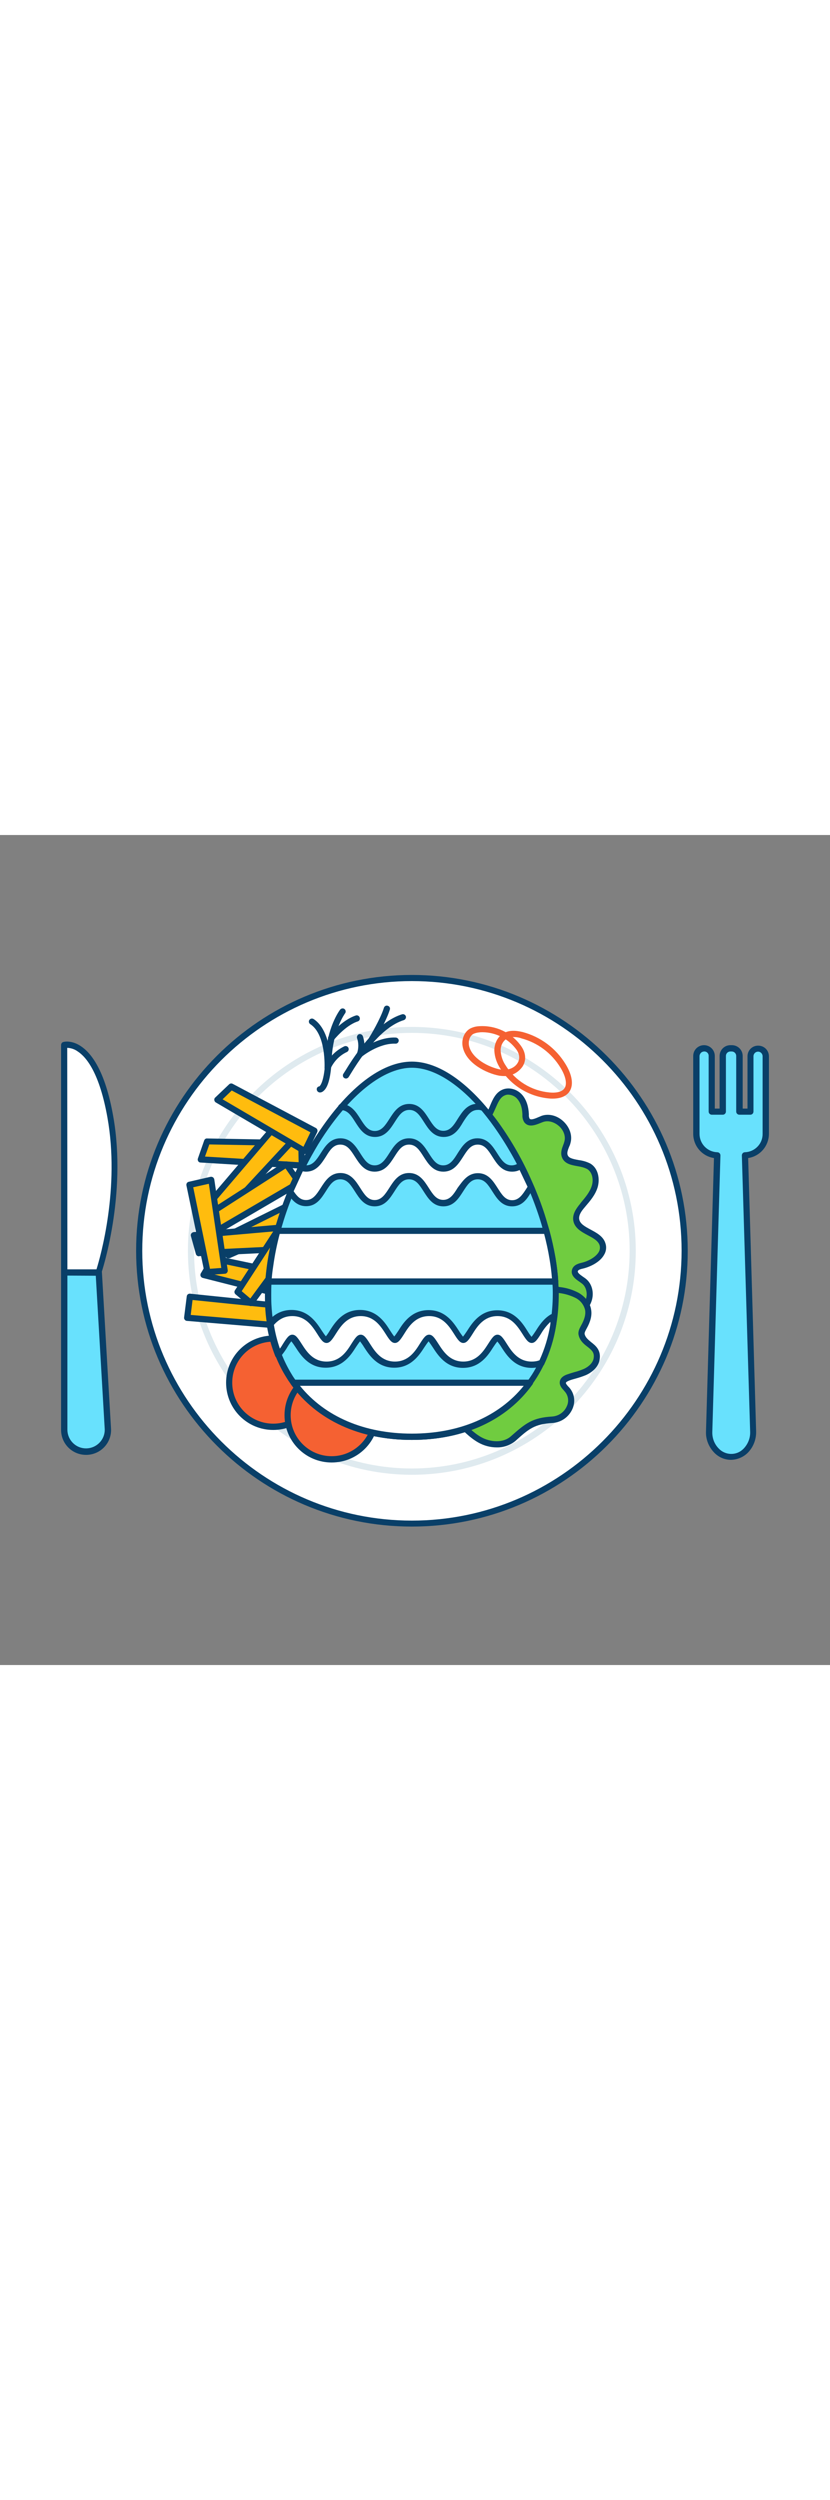 <svg version="1.1" id="Layer_1" xmlns="http://www.w3.org/2000/svg" xmlns:xlink="http://www.w3.org/1999/xlink" x="0px" y="0px" viewBox="0 0 500 500" style="width: 166px;" xml:space="preserve" data-imageid="easter-bunny-1-10" imageName="Easter Bunny 1" class="illustrations_image">
<rect x="0" y="0" width="500" height="500" fill="#808080" stroke="none"/>
<style type="text/css">
	.st0_easter-bunny-1-10{fill:#FFFFFF;}
	.st1_easter-bunny-1-10{fill:#093F68;}
	.st2_easter-bunny-1-10{fill:#70CC40;}
	.st3_easter-bunny-1-10{fill:#DFEAEF;}
	.st4_easter-bunny-1-10{fill:#FFBC0E;}
	.st5_easter-bunny-1-10{fill:#F56132;}
	.st6_easter-bunny-1-10{fill:#68E1FD;}
</style>
<g id="food_easter-bunny-1-10">
	<circle class="st0_easter-bunny-1-10" cx="248.1" cy="250.4" r="164.3"/>
	<path class="st1_easter-bunny-1-10" d="M248.1,416.6C156.5,416.6,82,342.1,82,250.4S156.5,84.3,248.1,84.3s166.2,74.6,166.2,166.2&#10;&#9;&#9;S339.8,416.6,248.1,416.6z M248.1,88c-89.6,0-162.4,72.9-162.4,162.5s72.9,162.5,162.4,162.5S410.6,340,410.6,250.4&#10;&#9;&#9;S337.7,88,248.1,88L248.1,88z"/>
	<path class="st2_easter-bunny-1-10" d="M295,167.9c2.5-4.6,3.6-10.9,8.5-12.9c3.4-1.4,7.5,0.2,9.8,3s3.2,6.6,3.4,10.2c-0.1,1.3,0.2,2.5,0.8,3.6&#10;&#9;&#9;c1.9,2.7,6,0.4,9.1-0.8c8-3.1,17.6,5.6,15.4,13.9c-0.8,2.8-2.5,5.5-1.7,8.2c1.6,5.3,9.8,3.5,14.5,6.4c3.9,2.3,4.9,7.8,3.6,12.2&#10;&#9;&#9;s-4.5,7.9-7.5,11.4c-2,2.4-4.1,5.2-3.8,8.4c0.9,7.5,13.6,7.7,15.9,14.9c2.1,6.4-5.7,11.4-12.2,13c-1.7,0.4-3.7,1-4.3,2.6&#10;&#9;&#9;c-1.1,2.9,3,4.8,5.4,6.7c3.3,2.6,4.2,7.6,2.8,11.6s-4.7,7.1-8.5,9.1c-13.3,7.3-30,2.2-43-5.5c-9.2-5.5-18.6-13.6-18.8-24.4&#10;&#9;&#9;c-0.2-11.5,10.2-22.4,6.3-33.2c-2.3-6.4-8.8-10-13.1-15.2c-6-7.1-7.4-17.6-4-26.2C277.7,174.5,289.5,178,295,167.9z"/>
	<path class="st1_easter-bunny-1-10" d="M331.9,294.9c-11.5,0-22.7-5.3-29.5-9.3c-12.7-7.5-19.5-16.5-19.7-26c-0.1-5.3,1.9-10.4,3.8-15.4&#10;&#9;&#9;c2.4-6.1,4.6-11.8,2.6-17.3c-1.3-3.7-4.4-6.5-7.6-9.4c-1.8-1.6-3.6-3.4-5.2-5.2c-6.2-7.4-8-18.7-4.3-28.1c2.4-6.1,7-8,11.5-9.8&#10;&#9;&#9;c3.9-1.6,7.6-3.1,9.9-7.4c0.7-1.3,1.3-2.6,1.8-3.9c1.6-3.8,3.4-8.1,7.7-9.8c4-1.6,8.9-0.1,11.9,3.5c2.3,2.8,3.6,6.7,3.8,11.4v0.3&#10;&#9;&#9;c-0.1,0.8,0.1,1.6,0.4,2.3c0.7,1,2.8,0.3,5.5-0.9c0.5-0.2,1-0.4,1.4-0.6c4.3-1.7,9.5-0.5,13.4,3.1s5.6,8.6,4.4,13&#10;&#9;&#9;c-0.2,0.9-0.5,1.7-0.9,2.5c-0.7,1.8-1.3,3.4-0.9,4.7c0.6,2,2.9,2.5,6.6,3.2c2.5,0.3,4.9,1,7.1,2.1c4.9,2.9,5.9,9.4,4.4,14.4&#10;&#9;&#9;c-1.4,4.5-4.4,8-7.3,11.4l-0.5,0.6c-1.8,2.1-3.6,4.5-3.3,7c0.4,2.9,3.4,4.5,6.9,6.4s7.6,4,8.9,8.2c0.8,2.3,0.5,4.9-0.8,7&#10;&#9;&#9;c-2.5,4.5-8.5,7.3-12.8,8.3c-0.9,0.2-2.7,0.6-3,1.5s1.1,2,3.1,3.4c0.6,0.4,1.2,0.8,1.7,1.2c3.8,3,5.2,8.6,3.4,13.7&#10;&#9;&#9;c-1.4,4-4.7,7.6-9.3,10.1C342.5,293.7,337.2,295,331.9,294.9z M306.2,156.4c-0.7,0-1.4,0.1-2,0.4c-2.9,1.1-4.2,4.4-5.7,7.8&#10;&#9;&#9;c-0.6,1.4-1.3,2.9-2,4.2l0,0c-3,5.5-7.7,7.4-11.8,9.1s-7.7,3.1-9.5,7.8c-3.2,8.1-1.7,17.9,3.7,24.3c1.5,1.7,3.1,3.3,4.9,4.9&#10;&#9;&#9;c3.4,3.1,6.9,6.4,8.6,10.9c2.4,6.8-0.1,13.4-2.7,19.9c-1.8,4.6-3.6,9.3-3.5,13.9c0.2,10.3,9.9,18.1,17.9,22.8&#10;&#9;&#9;c9.2,5.4,26.8,13.4,41.2,5.5c3.8-2.1,6.5-5,7.6-8.1c1.2-3.5,0.3-7.5-2.2-9.5c-0.5-0.4-1-0.7-1.5-1.1c-2.5-1.7-5.8-4-4.5-7.7&#10;&#9;&#9;c1-2.7,4-3.4,5.6-3.8c3.9-0.9,8.5-3.3,10.4-6.5c0.7-1.2,0.9-2.7,0.5-4.1c-0.9-2.7-3.9-4.3-7.1-6c-3.9-2.1-8.2-4.4-8.8-9.2&#10;&#9;&#9;c-0.4-3.7,1.8-6.9,4.2-9.8l0.5-0.7c2.6-3.1,5.4-6.4,6.5-10.1c1.1-3.4,0.5-8.1-2.8-10.1c-1.8-0.9-3.8-1.4-5.8-1.7&#10;&#9;&#9;c-3.8-0.7-8.1-1.4-9.5-5.7c-0.8-2.6,0.1-5,0.9-7.1c0.3-0.7,0.5-1.4,0.7-2.1c1-3.7-1-7.3-3.3-9.3s-6-3.7-9.6-2.4l-1.3,0.5&#10;&#9;&#9;c-3,1.2-7.4,3.1-10-0.4c-0.8-1.3-1.2-2.9-1.1-4.4v-0.3c-0.1-2.7-0.6-6.4-2.9-9.1C310.5,157.5,308.4,156.5,306.2,156.4z M295,167.9&#10;&#9;&#9;L295,167.9z"/>
	<path class="st3_easter-bunny-1-10" d="M248.1,385.4c-74.4,0-134.9-60.5-134.9-134.9s60.5-134.9,134.9-134.9s134.9,60.5,134.9,134.9&#10;&#9;&#9;S322.5,385.4,248.1,385.4z M248.1,119.2c-72.3,0-131.2,58.9-131.2,131.2s58.9,131.2,131.2,131.2s131.2-58.9,131.2-131.2&#10;&#9;&#9;S320.5,119.2,248.1,119.2z"/>
	<polygon class="st4_easter-bunny-1-10" points="181.5,185.7 124.7,184.6 120.9,195.5 181.7,199.2 &#9;"/>
	<path class="st1_easter-bunny-1-10" d="M181.7,201h-0.1l-60.8-3.7c-0.6,0-1.1-0.3-1.4-0.8c-0.3-0.5-0.4-1.1-0.2-1.6L123,184c0.3-0.8,1-1.3,1.8-1.2&#10;&#9;&#9;l56.8,1c1,0,1.8,0.8,1.8,1.8l0.2,13.5C183.6,200.1,182.8,201,181.7,201C181.8,201,181.8,201,181.7,201L181.7,201z M123.5,193.7&#10;&#9;&#9;l56.4,3.4l-0.2-9.7l-53.6-1L123.5,193.7z"/>
	<polygon class="st4_easter-bunny-1-10" points="164.5,176.9 127.7,220.1 133.7,229.9 175.1,185.3 &#9;"/>
	<path class="st1_easter-bunny-1-10" d="M133.7,231.8h-0.2c-0.6-0.1-1.1-0.4-1.4-0.9l-6-9.8c-0.4-0.7-0.3-1.6,0.2-2.2l36.8-43.2&#10;&#9;&#9;c0.6-0.8,1.8-0.9,2.6-0.2l10.6,8.4c0.8,0.6,0.9,1.8,0.3,2.6c0,0-0.1,0.1-0.1,0.1L135,231.2C134.7,231.6,134.2,231.8,133.7,231.8z&#10;&#9;&#9; M130,220.3l4,6.6l38.4-41.4l-7.6-6L130,220.3z"/>
	<polygon class="st4_easter-bunny-1-10" points="183.9,266.7 128.3,255 122.5,265 181.6,280 &#9;"/>
	<path class="st1_easter-bunny-1-10" d="M181.6,281.9c-0.2,0-0.3,0-0.5-0.1l-59-15c-1-0.3-1.6-1.3-1.3-2.3c0-0.2,0.1-0.3,0.2-0.5l5.8-9.9&#10;&#9;&#9;c0.4-0.7,1.2-1.1,2-0.9l55.6,11.7c0.9,0.2,1.6,1.1,1.4,2.1l-2.3,13.3c-0.1,0.5-0.4,1-0.8,1.2C182.3,281.7,181.9,281.8,181.6,281.9z&#10;&#9;&#9; M125.4,263.8l54.7,13.9l1.6-9.5l-52.5-11L125.4,263.8z"/>
	<polygon class="st4_easter-bunny-1-10" points="173.5,284.1 114.3,278.1 112.8,290.8 173.5,296 &#9;"/>
	<path class="st1_easter-bunny-1-10" d="M173.5,297.8h-0.2l-60.7-5.1c-0.5,0-1-0.3-1.3-0.7c-0.3-0.4-0.5-0.9-0.4-1.4l1.6-12.7c0.1-1,1-1.7,2-1.6&#10;&#9;&#9;l59.2,6.1c1,0.1,1.7,0.9,1.7,1.9l0,11.8c0,0.5-0.2,1-0.6,1.4C174.4,297.7,173.9,297.8,173.5,297.8z M114.9,289.1l56.8,4.8v-8.1&#10;&#9;&#9;l-55.7-5.7L114.9,289.1z"/>
	<polygon class="st4_easter-bunny-1-10" points="172.5,198.3 124.8,229 127.6,240.1 180.2,209.3 &#9;"/>
	<path class="st1_easter-bunny-1-10" d="M127.6,242c-0.2,0-0.5-0.1-0.7-0.1c-0.5-0.2-0.9-0.7-1.1-1.2l-2.8-11.1c-0.2-0.8,0.1-1.6,0.8-2l47.7-30.7&#10;&#9;&#9;c0.8-0.5,2-0.3,2.5,0.5l7.7,11.1c0.3,0.4,0.4,1,0.3,1.5c-0.1,0.5-0.4,0.9-0.9,1.2l-52.6,30.8C128.3,241.9,128,242,127.6,242z&#10;&#9;&#9; M126.9,229.9l1.9,7.4l48.7-28.5l-5.5-7.9L126.9,229.9z"/>
	<polygon class="st4_easter-bunny-1-10" points="189.4,178.2 139.3,151.6 131,159.5 183.5,190.4 &#9;"/>
	<path class="st1_easter-bunny-1-10" d="M183.5,192.2c-0.3,0-0.7-0.1-0.9-0.2L130,161.1c-0.5-0.3-0.8-0.8-0.9-1.4c-0.1-0.6,0.1-1.2,0.6-1.6l8.3-7.9&#10;&#9;&#9;c0.6-0.6,1.5-0.7,2.2-0.3l50.1,26.6c0.9,0.5,1.2,1.6,0.8,2.5l-5.9,12.1c-0.2,0.5-0.6,0.8-1.1,1&#10;&#9;&#9;C183.9,192.2,183.7,192.2,183.5,192.2z M134.1,159.2l48.7,28.6l4.2-8.7l-47.4-25.2L134.1,159.2z"/>
	<polygon class="st4_easter-bunny-1-10" points="186.9,216.6 136,241.7 137.6,253.1 193.3,228.4 &#9;"/>
	<path class="st1_easter-bunny-1-10" d="M137.6,255c-0.3,0-0.6-0.1-0.9-0.2c-0.5-0.3-0.9-0.8-0.9-1.4l-1.6-11.4c-0.1-0.8,0.3-1.6,1-1.9l50.9-25.2&#10;&#9;&#9;c0.9-0.4,2-0.1,2.5,0.8l6.4,11.9c0.5,0.9,0.1,2-0.8,2.5c0,0-0.1,0-0.1,0.1l-55.7,24.7C138.1,254.9,137.8,255,137.6,255z M138,242.8&#10;&#9;&#9;l1.1,7.6l51.6-22.9l-4.6-8.6L138,242.8z"/>
	<polygon class="st4_easter-bunny-1-10" points="181.1,235.6 116.8,241.1 119.8,252 183.1,248.9 &#9;"/>
	<path class="st1_easter-bunny-1-10" d="M119.8,253.8c-0.8,0-1.6-0.6-1.8-1.4l-3-10.8c-0.3-1,0.3-2,1.3-2.3c0.1,0,0.2,0,0.3-0.1l64.4-5.6&#10;&#9;&#9;c1-0.1,1.9,0.6,2,1.6l2,13.3c0.1,0.5-0.1,1-0.4,1.4c-0.3,0.4-0.8,0.6-1.4,0.7l-63.3,3.1L119.8,253.8z M119.2,242.8l2,7.2l59.8-2.9&#10;&#9;&#9;l-1.4-9.6L119.2,242.8z"/>
	<polygon class="st4_easter-bunny-1-10" points="172.4,230.3 143.1,275.2 151.1,281.9 183.8,237.4 &#9;"/>
	<path class="st1_easter-bunny-1-10" d="M151.1,283.8c-0.4,0-0.9-0.2-1.2-0.4l-8-6.7c-0.7-0.6-0.9-1.6-0.4-2.4l29.2-44.9c0.6-0.8,1.7-1.1,2.5-0.6&#10;&#9;&#9;l11.5,7.1c0.9,0.5,1.1,1.7,0.6,2.5c0,0-0.1,0.1-0.1,0.1L152.6,283c-0.3,0.4-0.8,0.7-1.3,0.8L151.1,283.8z M145.6,274.8l5.2,4.4&#10;&#9;&#9;l30.3-41.3l-8.2-5.1L145.6,274.8z"/>
	<polygon class="st4_easter-bunny-1-10" points="114.1,210.8 124.9,263.3 135.4,262.5 127.3,207.8 &#9;"/>
	<path class="st1_easter-bunny-1-10" d="M125,265.1c-0.9,0-1.6-0.6-1.8-1.5l-10.9-52.5c-0.2-1,0.4-2,1.4-2.2l13.1-3c0.5-0.1,1,0,1.5,0.3&#10;&#9;&#9;c0.4,0.3,0.7,0.8,0.8,1.3l8.1,54.7c0.1,0.5-0.1,1-0.4,1.4c-0.3,0.4-0.8,0.7-1.3,0.7L125,265.1L125,265.1z M116.4,212.2l10.1,49.1&#10;&#9;&#9;l6.8-0.5l-7.5-50.7L116.4,212.2z"/>
	<circle class="st5_easter-bunny-1-10" cx="164.6" cy="330" r="26.6"/>
	<path class="st1_easter-bunny-1-10" d="M164.6,358.4c-15.7,0-28.4-12.7-28.4-28.5c0-15.7,12.7-28.4,28.5-28.4c15.7,0,28.4,12.7,28.4,28.5c0,0,0,0,0,0&#10;&#9;&#9;C193,345.7,180.3,358.4,164.6,358.4z M164.6,305.2c-13.7,0-24.7,11.1-24.7,24.7c0,13.7,11.1,24.7,24.7,24.7&#10;&#9;&#9;c13.7,0,24.7-11.1,24.7-24.7C189.3,316.3,178.3,305.3,164.6,305.2z"/>
	<circle class="st5_easter-bunny-1-10" cx="199.8" cy="349.6" r="26.6"/>
	<path class="st1_easter-bunny-1-10" d="M199.8,378c-15.7,0-28.4-12.7-28.4-28.5c0-15.7,12.7-28.4,28.4-28.4s28.4,12.7,28.4,28.4&#10;&#9;&#9;C228.2,365.3,215.5,378,199.8,378z M199.8,324.8c-13.7,0-24.7,11.1-24.7,24.7c0,13.7,11.1,24.7,24.7,24.7s24.7-11.1,24.7-24.7&#10;&#9;&#9;c0,0,0,0,0,0C224.5,335.9,213.4,324.9,199.8,324.8L199.8,324.8z"/>
	<path class="st2_easter-bunny-1-10" d="M359.4,315.7c-0.6,3.5-3.6,6.2-6.8,7.7s-6.8,2.1-10.2,3.3c-1.5,0.5-3.2,1.5-3.4,3.1s1.3,2.8,2.4,4&#10;&#9;&#9;c6.6,7.5,0,17.9-8.6,18.4c-11.5,0.6-15.2,3.8-23.7,11.3c-5.4,4.7-13.8,4.4-20.1,0.9s-11.8-10-16.7-14.9s-7-13.8-3.4-20.3&#10;&#9;&#9;c2.9-5.1,8.8-7.6,14.1-10.2s10.9-6.5,11.6-12.4c0.6-4.4-1.8-8.6-2.8-13c-4.5-19.6,15.9-28.4,31.9-25.1c5.1,1,8.2,4.9,13,5.6&#10;&#9;&#9;c3.8,0.4,7.5,1.5,10.8,3.2c3.3,1.9,6,5,6.6,8.8c0.6,3.5-0.7,7-2.5,10.1c-0.8,1.5-1.8,3.1-1.4,4.8&#10;&#9;&#9;C352,307.4,360.8,307.5,359.4,315.7z"/>
	<path class="st1_easter-bunny-1-10" d="M299.2,368.9c-3.8,0-7.6-1-11-2.9c-5.2-2.9-9.9-7.8-14.1-12.2c-1-1-2-2.1-2.9-3c-5.9-5.9-7.5-15.6-3.7-22.5&#10;&#9;&#9;c2.9-5.1,8.4-7.8,13.3-10.2l1.6-0.8c6.6-3.3,10.1-6.8,10.6-10.9c0.3-2.6-0.5-5.2-1.5-8c-0.5-1.4-1-2.9-1.3-4.3&#10;&#9;&#9;c-2.2-9.9,1.5-16.2,5-19.9c6.6-6.7,18.2-9.7,29.1-7.5c2.5,0.6,4.9,1.7,7,3.1c1.7,1.2,3.7,2.1,5.8,2.5c4,0.4,7.9,1.6,11.5,3.5&#10;&#9;&#9;c4.1,2.4,6.9,6.1,7.5,10.1c0.6,3.4-0.3,7.1-2.7,11.4c-0.7,1.3-1.4,2.5-1.2,3.4c0.5,2,2.1,3.3,3.9,4.8c2.7,2.1,6.1,4.8,5.1,10.6l0,0&#10;&#9;&#9;c-0.6,3.7-3.5,7-7.9,9.1c-2.1,0.9-4.2,1.6-6.4,2.2c-1.4,0.4-2.6,0.7-3.9,1.2s-2.1,1-2.1,1.5s0.7,1.3,1.3,2l0.6,0.6&#10;&#9;&#9;c3.2,3.5,4,8.5,2.1,12.9c-2.1,4.9-6.7,8.2-12,8.6c-11,0.6-14.4,3.6-22.5,10.9C307.3,367.6,303.3,369,299.2,368.9z M317,269.8&#10;&#9;&#9;c-7.5,0-14.7,2.6-19.2,7.1c-4.1,4.2-5.6,9.9-4.1,16.4c0.3,1.3,0.7,2.6,1.2,4c1,3,2.1,6.2,1.6,9.6c-0.7,5.4-4.8,9.9-12.6,13.8&#10;&#9;&#9;l-1.6,0.8c-4.6,2.2-9.4,4.5-11.7,8.7c-3,5.4-1.6,13.3,3.1,18c1,1,2,2,3,3.1c4,4.2,8.6,8.9,13.3,11.5c5.1,2.8,12.9,3.8,17.9-0.7&#10;&#9;&#9;c8.9-7.9,13-11.1,24.8-11.8c3.9-0.3,7.3-2.7,8.8-6.3c1.4-3,0.8-6.6-1.5-9l-0.5-0.6c-1-1.1-2.5-2.7-2.3-4.9c0.1-1.4,1-3.4,4.6-4.6&#10;&#9;&#9;c1.4-0.5,2.8-0.9,4.1-1.3c2-0.5,4-1.2,5.9-2c3.2-1.5,5.4-3.9,5.8-6.3l0,0c0.6-3.5-1-4.9-3.8-7.1c-2.1-1.6-4.4-3.5-5.2-6.8&#10;&#9;&#9;c-0.6-2.3,0.6-4.3,1.5-6c2-3.6,2.8-6.5,2.4-9.1c-0.7-3.2-2.8-5.9-5.7-7.4c-3.2-1.6-6.6-2.6-10.1-3c-2.6-0.5-5-1.5-7.2-3&#10;&#9;&#9;c-1.8-1.2-3.8-2.1-5.9-2.6C321.3,269.9,319.2,269.7,317,269.8z M359.4,315.8L359.4,315.8z"/>
	<path class="st1_easter-bunny-1-10" d="M192.7,155.1h-0.1c-1-0.1-1.8-0.9-1.8-2c0-0.9,0.7-1.6,1.6-1.7c0.4-0.3,3-2.6,3.6-16.5&#10;&#9;&#9;c0.8-18.9,8.5-29.2,8.9-29.7c0.6-0.8,1.8-1,2.6-0.4s1,1.8,0.4,2.6c-0.1,0.1-7.3,10-8.1,27.6c-0.4,10.2-2,16.6-4.7,19&#10;&#9;&#9;C194.4,154.7,193.6,155.1,192.7,155.1z"/>
	<path class="st1_easter-bunny-1-10" d="M197.4,142.2c-0.1,0-0.2,0-0.4,0c-0.9-0.2-1.5-1-1.5-1.9c0-0.2,1-20-8.5-26.3c-0.9-0.5-1.2-1.7-0.7-2.5&#10;&#9;&#9;c0.5-0.9,1.7-1.2,2.5-0.7c0.1,0,0.1,0.1,0.2,0.1c7.4,5,9.5,15.9,10,23c2.3-2.8,5.1-5,8.4-6.6c0.9-0.4,2-0.1,2.5,0.9&#10;&#9;&#9;c0.4,0.9,0.1,2-0.9,2.5c-4.5,2.1-8,5.8-10,10.3C198.9,141.7,198.2,142.2,197.4,142.2z"/>
	<path class="st1_easter-bunny-1-10" d="M199.5,124.3c-1,0-1.9-0.8-1.9-1.9c0-0.4,0.1-0.8,0.4-1.1c0.3-0.4,7.8-9.8,16.4-12.6c1-0.3,2,0.3,2.3,1.3&#10;&#9;&#9;c0.3,1-0.2,2-1.2,2.3c-7.5,2.4-14.5,11.3-14.6,11.4C200.6,124.1,200.1,124.3,199.5,124.3z"/>
	<path class="st1_easter-bunny-1-10" d="M208.4,146.7c-0.6,0-1.2-0.3-1.6-0.9c-0.4-0.7-0.3-1.6,0.2-2.2c0.2-0.2,0.4-0.7,0.9-1.4&#10;&#9;&#9;c11.7-19.3,23.3-30.8,34.3-34.2c1-0.3,2,0.3,2.3,1.2s-0.3,2-1.2,2.3c-10.1,3.1-21,14.1-32.2,32.6c-1.1,1.8-1.2,2-1.7,2.3&#10;&#9;&#9;C209.1,146.6,208.7,146.7,208.4,146.7z"/>
	<path class="st1_easter-bunny-1-10" d="M223.8,125.3c-1,0-1.9-0.8-1.9-1.9c0-0.4,0.2-0.9,0.4-1.2c0.7-1,7-11.6,9-18.2c0.4-1,1.4-1.5,2.4-1.1&#10;&#9;&#9;c0.9,0.3,1.4,1.2,1.2,2.1c-2.2,7.3-9.1,18.9-9.8,19.6C224.8,125,224.3,125.3,223.8,125.3z"/>
	<path class="st1_easter-bunny-1-10" d="M216.8,134c-0.4,0-0.8-0.1-1.1-0.4c-0.7-0.5-0.9-1.4-0.6-2.2c1-2.9,1-6.1,0-9c-0.3-1,0.2-2,1.1-2.4&#10;&#9;&#9;c1-0.3,2,0.2,2.4,1.2l0,0c0.7,2.2,1.1,4.4,0.9,6.7c4.2-2.6,11.4-6.2,18.8-5.9c1,0,1.9,0.8,1.9,1.8c0,1-0.8,1.9-1.8,1.9&#10;&#9;&#9;c-0.1,0-0.2,0-0.2,0c-10.1-0.4-20.1,7.7-20.2,7.8C217.7,133.8,217.2,134,216.8,134z"/>
	<path class="st5_easter-bunny-1-10" d="M303.5,145.2c-0.9,0-1.8-0.1-2.7-0.2c-7.5-1.4-20.2-7.4-22.1-17.6c-0.8-4.4,1-8.8,4.5-10.8&#10;&#9;&#9;c1.6-0.8,3.3-1.3,5.1-1.4c10.1-0.8,20,3.8,25.8,12.2l0,0c2.8,4.1,3,8.6,0.6,12.2C312.1,143.2,307.9,145.4,303.5,145.2z&#10;&#9;&#9; M290.8,118.8c-0.7,0-1.4,0-2,0.1c-1.3,0.1-2.5,0.4-3.6,0.9c-2.4,1.3-3.1,4.5-2.7,6.9c1.5,7.9,12,13.3,19.1,14.6&#10;&#9;&#9;c4,0.7,8.2-0.8,10.1-3.8c1.6-2.4,1.4-5.3-0.5-8.1C306.4,122.8,298.8,118.9,290.8,118.8L290.8,118.8z"/>
	<path class="st5_easter-bunny-1-10" d="M332.9,158.8c-0.7,0-1.4,0-2.2-0.1c-12-1.1-22.9-7.8-29.3-18c-2.1-3.2-3.4-6.9-3.6-10.7&#10;&#9;&#9;c-0.1-4.4,2-8.5,5.4-10.5c3-1.8,6.8-2,11.7-0.8l0,0c10.8,2.9,20,9.8,25.8,19.3c4,6.5,4.9,12.4,2.5,16.3&#10;&#9;&#9;C341.9,156.4,339,158.8,332.9,158.8z M309.4,121.7c-1.5-0.1-2.9,0.3-4.2,1c-2.4,1.6-3.7,4.4-3.6,7.3c0.2,3.1,1.2,6.2,3,8.8&#10;&#9;&#9;c5.8,9.3,15.6,15.3,26.5,16.3c3.2,0.3,7.3,0,9-2.6s0.6-7.4-2.5-12.4c-5.3-8.7-13.7-15-23.5-17.6l0,0&#10;&#9;&#9;C312.5,121.9,310.9,121.7,309.4,121.7L309.4,121.7z"/>
</g>
<g id="knife_easter-bunny-1-10">
	<path class="st0_easter-bunny-1-10" d="M38.7,126.6c0,0,19.2-5.4,27.8,43.2c8.5,47.9-7.1,93.8-7.1,93.8H38.7V126.6z"/>
	<path class="st1_easter-bunny-1-10" d="M59.5,265.4H38.7c-1,0-1.9-0.8-1.9-1.9v-137c0-0.8,0.5-1.6,1.3-1.8c0.2-0.1,4.7-1.3,10.3,2.3&#10;&#9;&#9;c6.3,4,14.9,14.5,19.8,42.4c8.5,47.8-7,94.2-7.2,94.7C61,264.9,60.3,265.4,59.5,265.4z M40.6,261.7h17.5&#10;&#9;&#9;c2.4-7.7,14.2-49.1,6.6-91.6c-4.7-26.3-12.4-36.2-18-39.8c-1.8-1.3-4-2-6.2-2.1L40.6,261.7z"/>
	<path class="st6_easter-bunny-1-10 targetColor" d="M51.8,371.5L51.8,371.5c7.2,0,13.1-5.8,13.2-13.1c0-0.1,0-0.3,0-0.4l-5.5-94.4H38.7v94.8&#10;&#9;&#9;C38.7,365.6,44.6,371.5,51.8,371.5z" style="fill: rgb(104, 225, 253);"/>
	<path class="st1_easter-bunny-1-10" d="M51.8,373.4c-8.3,0-15-6.7-15-15v-94.8c0-1,0.8-1.9,1.9-1.9h20.8c1,0,1.8,0.8,1.9,1.8l5.5,94.4&#10;&#9;&#9;c0.3,8.3-6.2,15.2-14.5,15.5C52.1,373.4,52,373.4,51.8,373.4L51.8,373.4z M40.6,265.4v93c0.1,6.2,5.2,11.2,11.4,11.1&#10;&#9;&#9;c6.2-0.1,11.2-5.2,11.1-11.4l0,0l-5.4-92.6L40.6,265.4z"/>
</g>
<g id="fork_easter-bunny-1-10">
	<path class="st6_easter-bunny-1-10 targetColor" d="M424.2,128.5L424.2,128.5c2.5,0,4.6,2.1,4.6,4.6v33.5h6.6v-33.5c0-2.5,2.1-4.6,4.6-4.6l0,0h0.9&#10;&#9;&#9;c2.5,0,4.6,2.1,4.6,4.6v0v33.5h6.6v-33.5c0-2.5,2.1-4.6,4.6-4.6l0,0l0,0c2.5,0,4.6,2,4.6,4.6c0,0,0,0,0,0V180&#10;&#9;&#9;c0,7-5.5,12.7-12.5,12.9l4.9,166.5c0.2,8.3-5.8,15.1-13.2,15.1s-13.4-6.8-13.2-15.1l4.9-166.5c-7-0.2-12.5-5.9-12.5-12.9v-46.9&#10;&#9;&#9;C419.6,130.5,421.6,128.5,424.2,128.5z" style="fill: rgb(104, 225, 253);"/>
	<path class="st1_easter-bunny-1-10" d="M440.4,376.4c-3.9,0-7.6-1.6-10.3-4.5c-3.2-3.4-5-7.9-4.8-12.6l4.8-164.7c-7.2-1.1-12.5-7.3-12.5-14.6v-46.9&#10;&#9;&#9;c0-3.6,2.9-6.5,6.5-6.5s6.5,2.9,6.5,6.5v31.7h2.9v-31.7c0-3.6,2.9-6.5,6.5-6.5h0.9c3.6,0,6.5,2.9,6.5,6.5v31.7h2.9v-31.7&#10;&#9;&#9;c0.1-3.6,3.1-6.4,6.7-6.2c3.4,0.1,6.1,2.8,6.2,6.2V180c0,7.3-5.3,13.5-12.5,14.6l4.8,164.7c0.1,4.7-1.6,9.2-4.8,12.6&#10;&#9;&#9;C448,374.7,444.3,376.3,440.4,376.4z M424.2,130.4c-1.5,0-2.7,1.2-2.8,2.7V180c0,6,4.7,10.9,10.7,11.1c1,0,1.9,0.8,1.9,1.9&#10;&#9;&#9;c0,0,0,0.1,0,0.1l-4.9,166.5c-0.1,3.7,1.2,7.2,3.8,9.9c3.9,4.2,10.5,4.5,14.7,0.5c0.2-0.2,0.4-0.4,0.5-0.5c2.5-2.7,3.9-6.2,3.8-9.9&#10;&#9;&#9;L446.9,193c0-1,0.8-1.9,1.8-1.9c0,0,0,0,0,0c6-0.2,10.8-5.1,10.7-11.1v-46.9c-0.1-1.5-1.4-2.7-2.9-2.6c-1.4,0.1-2.5,1.2-2.6,2.6&#10;&#9;&#9;v33.5c0,1-0.8,1.9-1.9,1.9h-6.6c-1,0-1.9-0.8-1.9-1.9v-33.5c0-1.5-1.2-2.7-2.7-2.7H440c-1.5,0-2.7,1.2-2.7,2.7v33.5&#10;&#9;&#9;c0,1-0.8,1.9-1.9,1.9h-6.6c-1,0-1.9-0.8-1.9-1.9v-33.5C427,131.6,425.7,130.3,424.2,130.4C424.2,130.3,424.2,130.3,424.2,130.4&#10;&#9;&#9;L424.2,130.4z"/>
</g>
<g id="egg_easter-bunny-1-10">
	<path class="st6_easter-bunny-1-10 targetColor" d="M334.8,276.8c0,5.8-0.4,11.7-1.3,17.5c0,0.4-0.1,0.8-0.2,1.2c-1.3,7.8-3.6,15.4-6.9,22.6&#10;&#9;&#9;c-1.3,2.7-2.7,5.4-4.3,7.9c-0.9,1.4-1.8,2.7-2.7,4c-15.9,22-42.4,32.5-71.2,32.5S192.9,352,177,330c-1-1.3-1.9-2.6-2.7-4&#10;&#9;&#9;c-2.5-4-4.7-8.3-6.4-12.7c-2.2-5.7-3.9-11.7-4.9-17.8c0-0.3-0.1-0.6-0.1-0.9c-0.7-3.9-1.1-7.9-1.2-11.9c-0.1-1.9-0.1-3.9-0.1-5.9&#10;&#9;&#9;c0-2.5,0.1-5.1,0.2-7.7c0.2-3.1,0.6-6.3,1-9.5c1-7.1,2.5-14.1,4.4-21c0.4-1.4,0.8-2.7,1.1-4.1c2.2-7.2,4.7-14.4,7.7-21.3&#10;&#9;&#9;c0.5-1.1,0.9-2.2,1.4-3.3c2.1-4.6,4.3-9.2,6.6-13.6c1.4-2.6,2.8-5.1,4.3-7.6c2.6-4.4,5.3-8.6,8.1-12.6&#10;&#9;&#9;c15.6-22.2,34.4-37.6,51.8-37.6c13.8,0,28.5,9.6,41.7,24.7c3.2,3.6,6.3,7.5,9.3,11.7c7.6,10.7,14.1,22.2,19.4,34.2&#10;&#9;&#9;c0.6,1.4,1.2,2.7,1.8,4.1c1.6,3.8,3.1,7.6,4.4,11.4c1.2,3.3,2.3,6.6,3.2,9.9c0.4,1.4,0.8,2.7,1.1,4.1c1.5,5.4,2.7,10.9,3.7,16.5&#10;&#9;&#9;c0.8,4.6,1.4,9.3,1.7,14c0.1,2.2,0.2,4.4,0.3,6.5C334.8,276,334.8,276.4,334.8,276.8z" style="fill: rgb(104, 225, 253);"/>
	<path class="st1_easter-bunny-1-10" d="M248.1,364.4c-31.3,0-57.1-11.8-72.7-33.3c-1-1.4-1.9-2.7-2.8-4.2c-2.6-4.1-4.8-8.5-6.6-13&#10;&#9;&#9;c-2.3-5.9-4-11.9-5-18.1c-0.1-0.3-0.1-0.6-0.1-0.9c-0.7-4-1.1-8-1.2-12.1c-0.1-2-0.1-4.1-0.1-6c0-2.6,0.1-5.3,0.3-7.9&#10;&#9;&#9;c0.2-3.2,0.6-6.5,1-9.6c1-7.2,2.5-14.3,4.4-21.3c0.4-1.4,0.8-2.8,1.2-4.1c2.2-7.3,4.8-14.5,7.7-21.5c0.3-0.7,0.6-1.4,0.9-2.1&#10;&#9;&#9;l0.5-1.2c2.1-4.7,4.3-9.3,6.7-13.8c1.4-2.7,2.9-5.3,4.3-7.7c2.5-4.3,5.3-8.6,8.2-12.7c17.4-24.7,36.4-38.4,53.3-38.4&#10;&#9;&#9;c13.6,0,28.5,8.8,43.1,25.3c3.2,3.7,6.4,7.6,9.4,11.8c7.7,10.8,14.3,22.4,19.6,34.5c0.6,1.4,1.2,2.7,1.8,4.1&#10;&#9;&#9;c1.6,3.9,3.2,7.8,4.5,11.6c1.1,3.1,2.2,6.5,3.2,10c0.4,1.4,0.8,2.8,1.2,4.1c1.5,5.5,2.7,11,3.7,16.6c0.8,4.7,1.4,9.5,1.7,14.2&#10;&#9;&#9;c0.1,2.1,0.2,4.4,0.3,6.6c0,0.4,0,0.8,0,1.2c0,5.9-0.4,11.9-1.4,17.8c0,0.3-0.1,0.7-0.2,1v0.2c-1.3,8-3.7,15.7-7.1,23&#10;&#9;&#9;c-1.3,2.8-2.8,5.5-4.4,8.1c-0.9,1.4-1.8,2.8-2.8,4.2C305.3,352.5,279.5,364.4,248.1,364.4z M248.1,140.2&#10;&#9;&#9;c-15.5,0-33.8,13.4-50.3,36.8c-2.9,4.1-5.6,8.3-8,12.5c-1.4,2.4-2.8,4.9-4.2,7.6c-2.3,4.4-4.6,8.9-6.6,13.5l-0.5,1.2&#10;&#9;&#9;c-0.3,0.7-0.6,1.4-0.9,2.1c-2.9,6.9-5.5,14-7.6,21.2c-0.4,1.3-0.8,2.7-1.1,4c-1.9,6.8-3.3,13.8-4.3,20.8c-0.4,3.1-0.8,6.2-1,9.4&#10;&#9;&#9;c-0.2,2.5-0.2,5.1-0.2,7.6c0,1.9,0,3.8,0.1,5.8c0.2,3.9,0.6,7.8,1.2,11.7c0,0.3,0.1,0.6,0.1,0.8c1,6,2.6,11.8,4.8,17.4&#10;&#9;&#9;c1.7,4.3,3.8,8.5,6.2,12.4c0.8,1.4,1.7,2.6,2.6,3.9c14.8,20.5,39.6,31.8,69.7,31.8s54.9-11.3,69.7-31.8c1-1.3,1.8-2.6,2.7-3.9&#10;&#9;&#9;c1.6-2.5,3-5.1,4.2-7.8c3.3-7,5.5-14.4,6.8-22.1v-0.2c0-0.3,0.1-0.6,0.1-1c0.9-5.7,1.4-11.4,1.4-17.2c0-0.4,0-0.7,0-1.1&#10;&#9;&#9;c0-2.2-0.1-4.4-0.3-6.5c-0.3-4.6-0.9-9.3-1.7-13.9c-0.9-5.5-2.1-10.9-3.6-16.3c-0.4-1.4-0.7-2.7-1.1-4c-1-3.4-2.1-6.7-3.2-9.8&#10;&#9;&#9;c-1.3-3.7-2.8-7.5-4.4-11.4c-0.6-1.4-1.2-2.7-1.8-4.1c-5.3-11.9-11.8-23.3-19.3-33.9c-2.9-4.1-6-8-9.1-11.6&#10;&#9;&#9;C274.6,148.6,260.6,140.2,248.1,140.2L248.1,140.2z"/>
	<path class="st0_easter-bunny-1-10" d="M334.5,269H161.7c0.2-3.1,0.6-6.3,1-9.5c1-7.1,2.5-14.1,4.4-21h162.1c1.5,5.4,2.7,10.9,3.7,16.5&#10;&#9;&#9;C333.7,259.6,334.2,264.3,334.5,269z"/>
	<path class="st1_easter-bunny-1-10" d="M334.5,270.9H161.7c-0.5,0-1-0.2-1.4-0.6c-0.4-0.4-0.5-0.9-0.5-1.4c0.2-3.2,0.6-6.5,1-9.6&#10;&#9;&#9;c1-7.2,2.5-14.3,4.4-21.3c0.2-0.8,1-1.4,1.8-1.4h162.1c0.8,0,1.6,0.6,1.8,1.4c1.5,5.5,2.7,11,3.7,16.6c0.8,4.7,1.4,9.5,1.7,14.2&#10;&#9;&#9;c0,0.5-0.2,1-0.5,1.4C335.5,270.6,335.1,270.9,334.5,270.9z M163.7,267.1h168.8c-0.3-3.9-0.8-7.8-1.5-11.9&#10;&#9;&#9;c-0.8-4.9-1.9-9.9-3.2-14.9H168.5c-1.7,6.4-3,12.9-3.9,19.4C164.2,262.2,163.9,264.7,163.7,267.1L163.7,267.1z"/>
	<path class="st0_easter-bunny-1-10" d="M333.5,294.2c0,0.4-0.1,0.8-0.2,1.2c-1.3,7.8-3.6,15.4-6.9,22.6c-1.9,0.8-3.9,1.2-6,1.1&#10;&#9;&#9;c-9.2,0-13.7-7-16.6-11.6c-2-3.2-3.1-4.7-4-4.7s-2,1.5-4,4.7c-2.9,4.6-7.4,11.6-16.6,11.6s-13.7-7-16.6-11.6c-2-3.2-3.1-4.7-4-4.7&#10;&#9;&#9;s-2,1.5-4,4.7c-2.9,4.6-7.4,11.6-16.6,11.6s-13.7-7-16.6-11.6c-2-3.2-3.1-4.7-4-4.7s-2,1.5-4,4.7c-2.9,4.6-7.4,11.6-16.6,11.6&#10;&#9;&#9;s-13.7-7-16.6-11.6c-2.1-3.2-3.1-4.7-4-4.7s-2,1.5-4,4.7c-1.2,2-2.5,3.9-4,5.6c-2.3-5.7-4.1-11.7-5.2-17.8c0-0.3-0.1-0.6-0.1-0.9&#10;&#9;&#9;c2.8-3.5,6.9-6.6,13.1-6.6c9.2,0,13.7,7,16.6,11.6c2.1,3.2,3.1,4.7,4,4.7s2-1.4,4-4.7c2.9-4.6,7.4-11.6,16.6-11.6s13.7,7,16.6,11.6&#10;&#9;&#9;c2.1,3.2,3.1,4.7,4,4.7s2-1.4,4-4.7c2.9-4.6,7.4-11.6,16.6-11.6s13.7,7,16.6,11.6c2,3.2,3.1,4.7,4,4.7s2-1.4,4-4.7&#10;&#9;&#9;c3-4.6,7.5-11.6,16.7-11.6s13.7,7,16.6,11.6c2,3.2,3.1,4.7,4,4.7s2-1.4,4-4.7c1.9-3,4.4-7,8.5-9.4&#10;&#9;&#9;C333.1,291.5,333.3,292.9,333.5,294.2z"/>
	<path class="st1_easter-bunny-1-10" d="M320.3,321c-10.3,0-15.2-7.8-18.2-12.4c-0.7-1.2-1.6-2.4-2.5-3.5c-0.9,1.1-1.7,2.3-2.5,3.5&#10;&#9;&#9;c-3,4.7-7.9,12.4-18.2,12.4s-15.2-7.8-18.2-12.4c-0.8-1.2-1.6-2.4-2.5-3.6c-0.9,1.1-1.7,2.3-2.5,3.5c-3,4.6-7.9,12.4-18.2,12.4&#10;&#9;&#9;s-15.2-7.8-18.2-12.4c-0.7-1.2-1.6-2.4-2.4-3.5c-0.9,1.1-1.7,2.3-2.5,3.5c-2.9,4.6-7.9,12.4-18.2,12.4s-15.2-7.8-18.2-12.4&#10;&#9;&#9;c-0.8-1.2-1.6-2.4-2.5-3.5c-0.9,1.1-1.7,2.3-2.4,3.5c-1.2,2.1-2.7,4-4.2,5.9c-0.7,0.8-1.9,0.8-2.6,0.2c-0.2-0.2-0.4-0.4-0.5-0.7&#10;&#9;&#9;c-2.3-5.9-4-11.9-5-18.1c-0.1-0.3-0.1-0.6-0.1-0.9c-0.1-0.5,0.1-1.1,0.4-1.5c4-4.9,8.8-7.3,14.5-7.3c10.3,0,15.2,7.8,18.2,12.4&#10;&#9;&#9;c0.8,1.2,1.6,2.4,2.5,3.5c0.9-1.1,1.7-2.3,2.4-3.5c3-4.7,7.9-12.4,18.2-12.4s15.2,7.8,18.1,12.4c0.8,1.2,1.6,2.5,2.5,3.6&#10;&#9;&#9;c0.9-1.1,1.7-2.3,2.5-3.5c2.9-4.7,7.9-12.4,18.2-12.4c10.3,0,15.2,7.8,18.2,12.4c0.7,1.2,1.6,2.4,2.5,3.6c0.9-1.1,1.7-2.3,2.5-3.5&#10;&#9;&#9;c3-4.7,7.9-12.4,18.2-12.4s15.2,7.8,18.1,12.4c0.8,1.3,1.6,2.5,2.5,3.6c0.9-1.1,1.7-2.3,2.5-3.5c2-3.2,4.7-7.4,9.1-10&#10;&#9;&#9;c0.9-0.5,2-0.2,2.5,0.6c0.1,0.2,0.2,0.4,0.2,0.7c0.2,1.4,0.5,2.8,0.6,4.1c0,0.2,0,0.3,0,0.5c0,0.4-0.1,0.7-0.2,1.1v0.2&#10;&#9;&#9;c-1.3,8-3.7,15.7-7.1,23c-0.2,0.4-0.6,0.8-1,0.9C324.9,320.5,322.6,321,320.3,321z M299.7,301c2,0,3.4,2,5.6,5.5&#10;&#9;&#9;c2.9,4.5,6.8,10.7,15,10.7c1.6,0,3.2-0.2,4.7-0.8c3.1-6.8,5.3-14,6.5-21.4v-0.2c0-0.2,0.1-0.5,0.1-0.7s-0.1-0.5-0.1-0.8&#10;&#9;&#9;c-2.1,2.1-4,4.4-5.5,7c-2.3,3.7-3.7,5.7-5.7,5.7s-3.4-2-5.6-5.5c-2.9-4.5-6.8-10.7-15-10.7s-12.2,6.2-15,10.7&#10;&#9;&#9;c-2.2,3.5-3.6,5.5-5.6,5.5s-3.4-2-5.6-5.5c-2.9-4.5-6.8-10.7-15-10.7s-12.2,6.2-15,10.7c-2.2,3.5-3.6,5.5-5.6,5.5s-3.4-2-5.6-5.5&#10;&#9;&#9;c-2.9-4.5-6.8-10.7-15-10.7s-12.1,6.2-15,10.7c-2.2,3.5-3.6,5.5-5.6,5.5s-3.4-2-5.6-5.5c-2.9-4.5-6.8-10.7-15-10.7&#10;&#9;&#9;c-4.4,0-7.9,1.7-11.1,5.3c0.8,4.9,2,9.6,3.6,14.3c0.7-0.9,1.3-1.9,1.9-2.9c2.3-3.6,3.6-5.5,5.6-5.5s3.3,1.9,5.6,5.5&#10;&#9;&#9;c2.9,4.5,6.8,10.7,15,10.7s12.2-6.2,15-10.7c2.3-3.6,3.6-5.5,5.6-5.5s3.4,2,5.6,5.5c2.9,4.5,6.8,10.7,15,10.7s12.2-6.2,15-10.7&#10;&#9;&#9;c2.3-3.6,3.6-5.5,5.6-5.5s3.3,1.9,5.6,5.5c2.9,4.5,6.8,10.7,15,10.7s12.1-6.2,15-10.7C296.4,302.9,297.7,301,299.7,301z"/>
	<path class="st0_easter-bunny-1-10" d="M181.8,200.4c1,0.4,2,0.6,3,0.6c10.3,0,10.3-16.2,20.6-16.2S215.7,201,226,201s10.3-16.2,20.6-16.2&#10;&#9;&#9;S257,201,267.3,201s10.3-16.2,20.6-16.2s10.3,16.2,20.6,16.2c1.9,0,3.8-0.6,5.3-1.8l6.1,12.9l0,0c-3,4.5-5.5,9.8-11.4,9.8&#10;&#9;&#9;c-10.3,0-10.3-16.2-20.6-16.2s-10.3,16.2-20.6,16.2s-10.3-16.2-20.7-16.2s-10.3,16.2-20.7,16.2s-10.3-16.2-20.6-16.2&#10;&#9;&#9;s-10.3,16.2-20.6,16.2c-4.7,0-7.2-3.4-9.6-7L181.8,200.4z"/>
	<path class="st1_easter-bunny-1-10" d="M308.5,223.7c-6.2,0-9.2-4.8-11.9-9c-2.5-3.9-4.6-7.3-8.8-7.3s-6.3,3.4-8.8,7.3c-2.7,4.2-5.7,9-11.9,9&#10;&#9;&#9;s-9.2-4.8-11.9-9c-2.5-3.9-4.6-7.3-8.8-7.3s-6.3,3.4-8.8,7.3c-2.7,4.2-5.7,9-11.9,9s-9.2-4.8-11.9-9c-2.5-3.9-4.6-7.3-8.8-7.3&#10;&#9;&#9;s-6.3,3.4-8.7,7.2c-2.7,4.2-5.7,9-11.9,9s-9.3-4.9-11.2-7.9c-0.3-0.5-0.4-1.2-0.1-1.8l6.6-14.4c0.4-0.9,1.5-1.3,2.4-0.9&#10;&#9;&#9;c0.7,0.3,1.5,0.4,2.3,0.4c4.1,0,6.3-3.4,8.8-7.3c2.7-4.2,5.7-9,11.9-9s9.2,4.8,11.9,9c2.5,3.9,4.6,7.3,8.7,7.3s6.3-3.4,8.8-7.3&#10;&#9;&#9;c2.7-4.2,5.7-9,11.9-9s9.2,4.8,11.9,9c2.5,3.9,4.6,7.3,8.7,7.3s6.3-3.4,8.7-7.3c2.7-4.2,5.7-9,11.9-9s9.2,4.8,11.9,9&#10;&#9;&#9;c2.5,3.9,4.6,7.3,8.7,7.3c1.5,0,3-0.5,4.2-1.4c0.8-0.6,2-0.5,2.6,0.3c0.1,0.1,0.2,0.2,0.2,0.4l6.1,12.9c0.1,0.2,0.2,0.5,0.2,0.8&#10;&#9;&#9;c0,0.4-0.1,0.7-0.3,1c-0.4,0.5-0.7,1.1-1,1.6C317.8,218.9,314.8,223.7,308.5,223.7z M287.9,203.7c6.2,0,9.2,4.8,11.9,9&#10;&#9;&#9;c2.5,3.9,4.6,7.3,8.7,7.3s6.3-3.4,8.8-7.3l0.5-0.8l-4.8-10.1c-1.4,0.7-3,1-4.5,1c-6.2,0-9.2-4.8-11.9-9c-2.5-3.9-4.6-7.3-8.8-7.3&#10;&#9;&#9;s-6.3,3.4-8.8,7.3c-2.7,4.2-5.7,9-11.9,9s-9.2-4.8-11.9-9c-2.5-3.9-4.6-7.3-8.8-7.3s-6.3,3.4-8.8,7.3c-2.7,4.2-5.7,9-11.9,9&#10;&#9;&#9;s-9.2-4.8-11.9-9c-2.5-3.9-4.6-7.3-8.8-7.3s-6.3,3.4-8.7,7.3c-2.7,4.2-5.7,9-11.9,9c-0.7,0-1.3-0.1-2-0.2l-5.5,12&#10;&#9;&#9;c2.3,3.4,4.3,5.3,7.5,5.3c4.1,0,6.3-3.4,8.8-7.3c2.7-4.2,5.7-9,11.9-9s9.2,4.8,11.9,9c2.5,3.9,4.6,7.3,8.7,7.3s6.3-3.4,8.8-7.3&#10;&#9;&#9;c2.7-4.2,5.7-9,11.9-9s9.2,4.8,11.9,9c2.5,3.9,4.6,7.2,8.7,7.2s6.3-3.4,8.7-7.3C278.7,208.5,281.7,203.7,287.9,203.7L287.9,203.7z"/>
	<path class="st1_easter-bunny-1-10" d="M267.3,181.9c-6.2,0-9.2-4.8-11.9-9c-2.5-3.9-4.6-7.3-8.8-7.3s-6.3,3.4-8.8,7.3c-2.7,4.2-5.7,9-11.9,9&#10;&#9;&#9;s-9.2-4.8-11.9-9c-2.4-3.8-4.5-7.1-8.5-7.2c-1,0-1.8-0.9-1.8-1.9s0.9-1.8,1.9-1.8c5.9,0.2,8.9,4.9,11.5,9c2.5,3.9,4.6,7.3,8.7,7.3&#10;&#9;&#9;s6.3-3.4,8.8-7.3c2.7-4.2,5.7-9,11.9-9s9.2,4.8,11.9,9c2.5,3.9,4.6,7.2,8.7,7.2s6.3-3.4,8.7-7.3c2.7-4.2,5.7-9,11.9-9&#10;&#9;&#9;c1.3,0,2.6,0.2,3.9,0.7c0.9,0.4,1.4,1.5,1,2.4s-1.5,1.4-2.4,1l0,0c-0.8-0.3-1.6-0.5-2.4-0.4c-4.1,0-6.3,3.4-8.8,7.3&#10;&#9;&#9;C276.5,177.2,273.5,181.9,267.3,181.9z"/>
	<path class="st0_easter-bunny-1-10" d="M319.3,330c-15.9,22-42.4,32.5-71.2,32.5S192.9,352,177,330H319.3z"/>
	<path class="st1_easter-bunny-1-10" d="M248.1,364.4c-31.3,0-57.1-11.8-72.7-33.3c-0.6-0.8-0.4-2,0.4-2.6c0.3-0.2,0.7-0.4,1.1-0.4h142.3&#10;&#9;&#9;c1,0,1.9,0.8,1.9,1.9c0,0.4-0.1,0.8-0.4,1.1C305.3,352.5,279.5,364.4,248.1,364.4z M180.7,331.8c15,18.6,38.8,28.8,67.4,28.8&#10;&#9;&#9;s52.4-10.2,67.4-28.8H180.7z"/>
</g>
</svg>